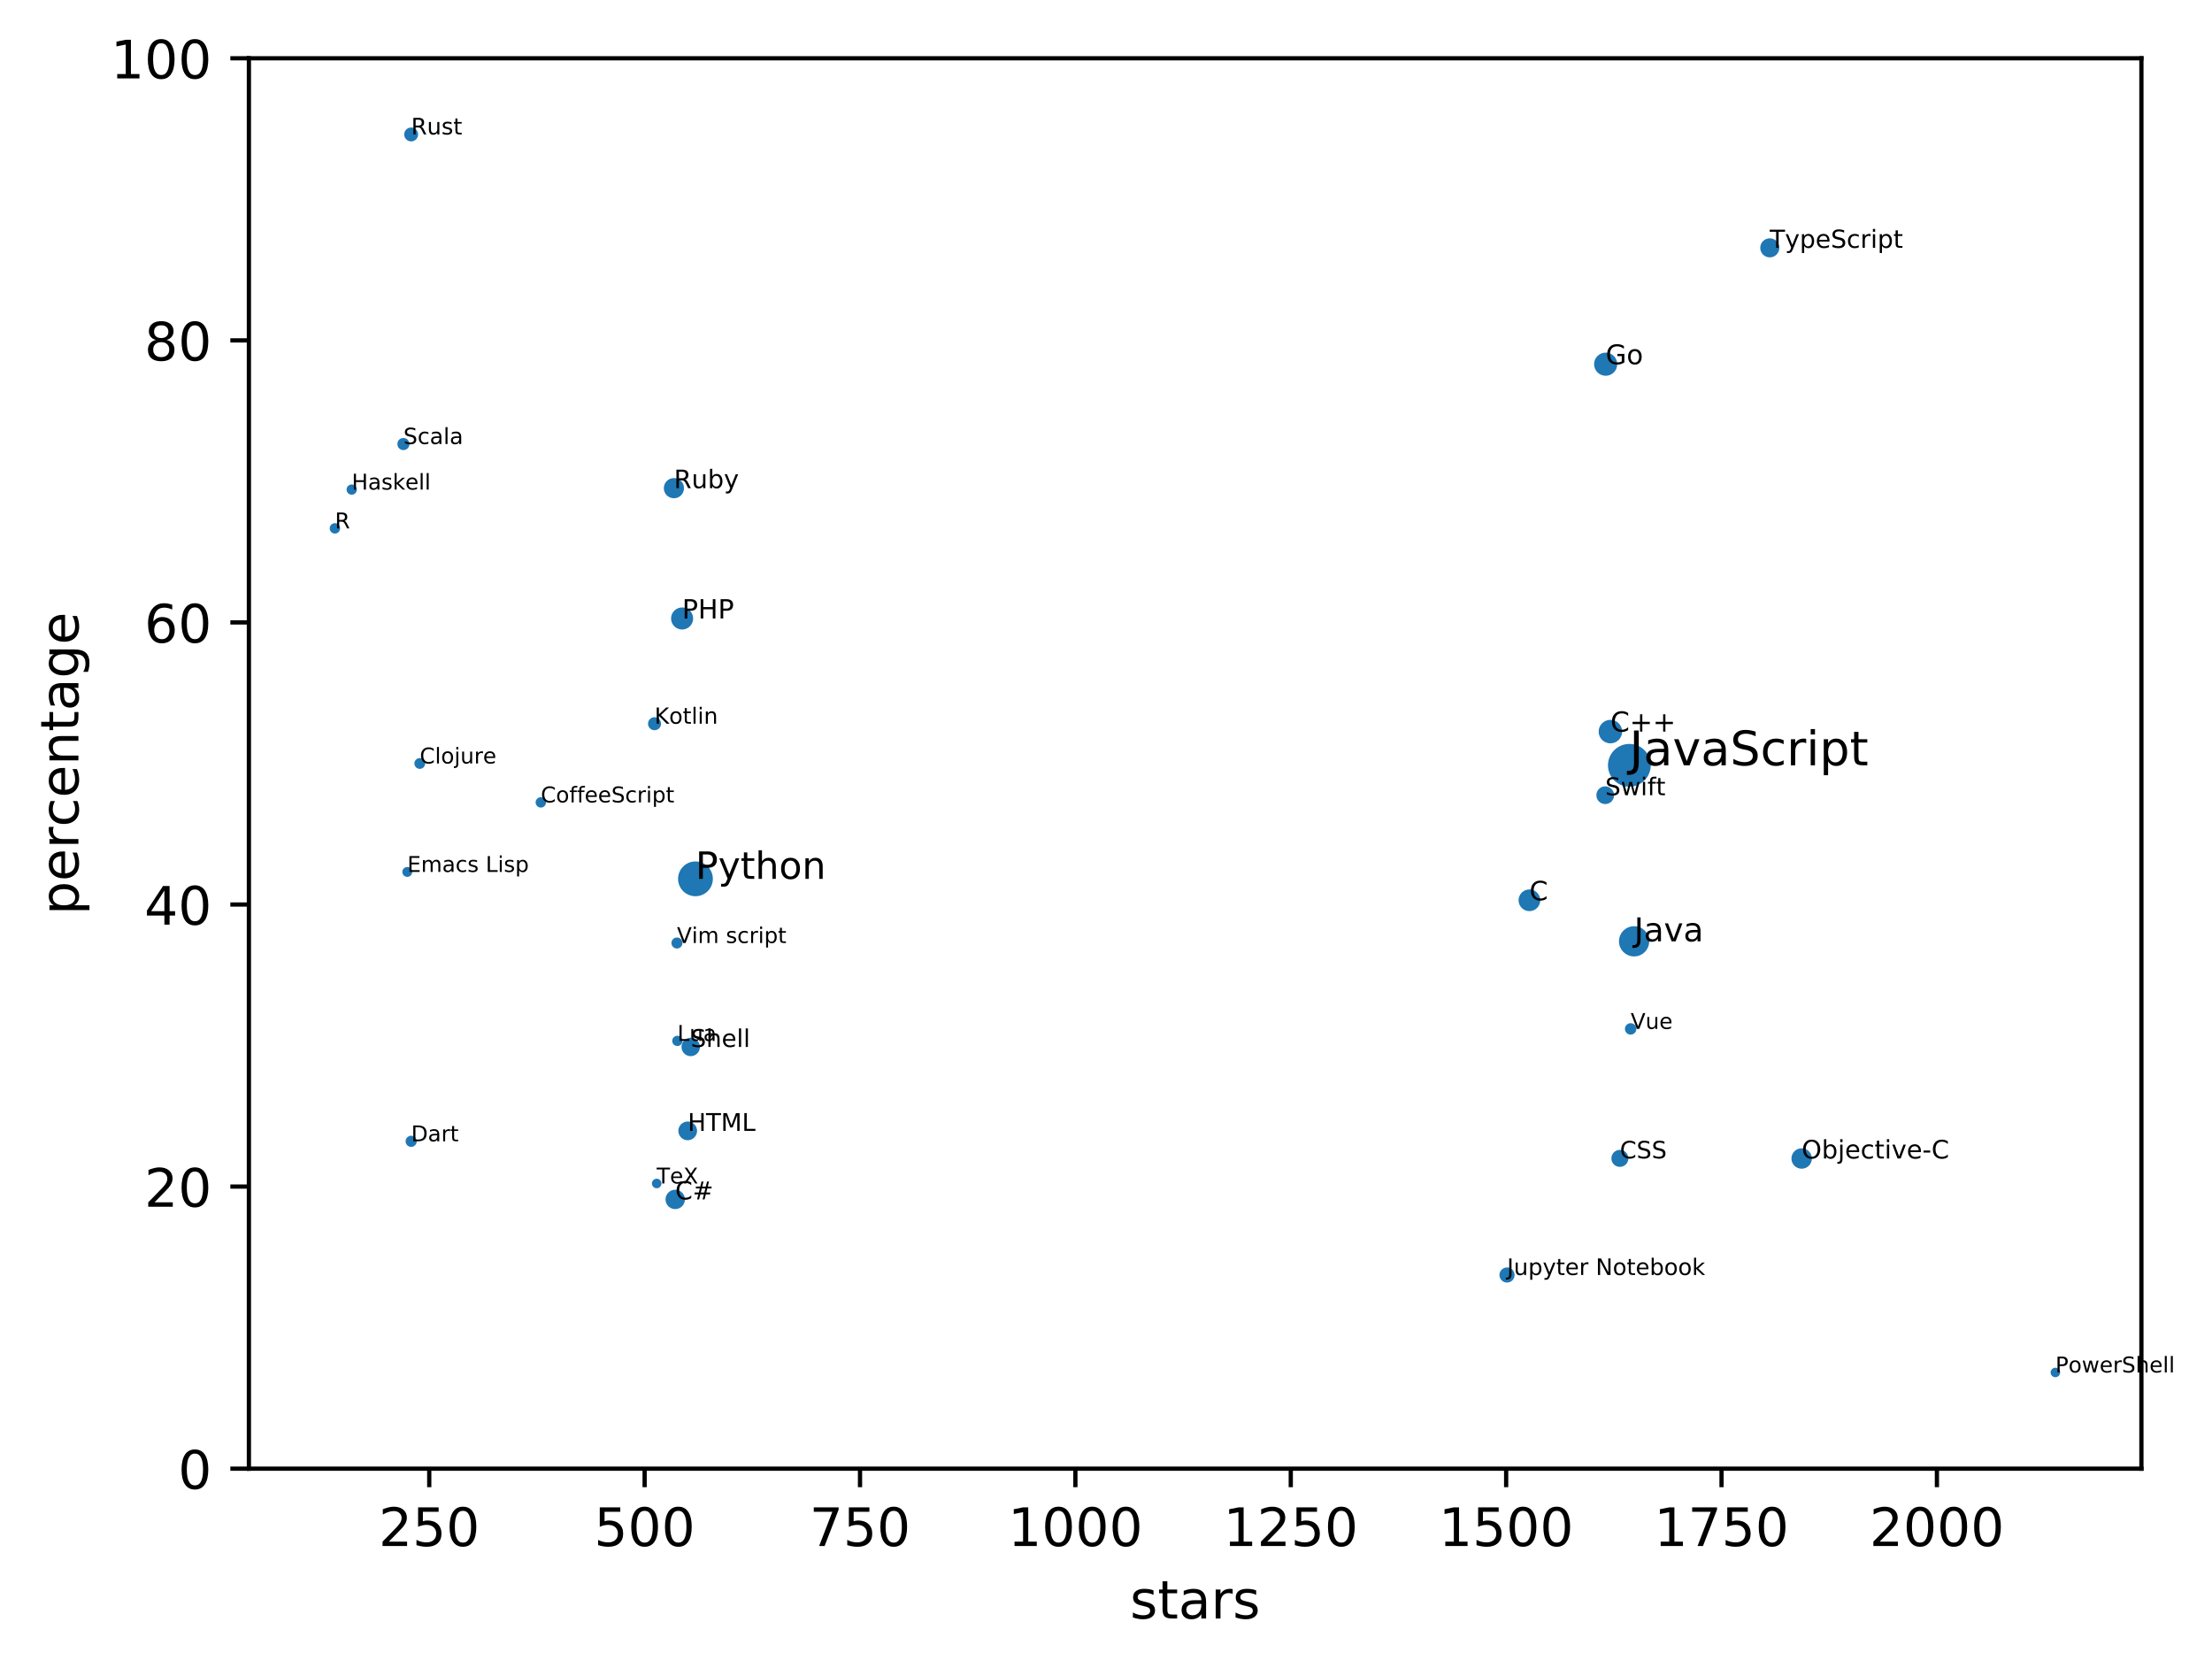 <?xml version="1.0" encoding="utf-8" standalone="no"?>
<!DOCTYPE svg PUBLIC "-//W3C//DTD SVG 1.1//EN"
  "http://www.w3.org/Graphics/SVG/1.1/DTD/svg11.dtd">
<!-- Created with matplotlib (https://matplotlib.org/) -->
<svg height="314.667pt" version="1.1" viewBox="0 0 417.408 314.667" width="417.408pt" xmlns="http://www.w3.org/2000/svg" xmlns:xlink="http://www.w3.org/1999/xlink">
 <defs>
  <style type="text/css">
*{stroke-linecap:butt;stroke-linejoin:round;}
  </style>
 </defs>
 <g id="figure_1">
  <g id="patch_1">
   <path d="M 0 314.667 
L 417.408 314.667 
L 417.408 0 
L 0 0 
z
" style="fill:#ffffff;"/>
  </g>
  <g id="axes_1">
   <g id="patch_2">
    <path d="M 46.966 277.111 
L 404.086 277.111 
L 404.086 10.999 
L 46.966 10.999 
z
" style="fill:#ffffff;"/>
   </g>
   <g id="PathCollection_1">
    <path clip-path="url(#p240e54ba1e)" d="M 307.461 147.937 
C 308.399 147.937 309.298 147.564 309.961 146.901 
C 310.624 146.238 310.997 145.339 310.997 144.401 
C 310.997 143.464 310.624 142.564 309.961 141.901 
C 309.298 141.238 308.399 140.866 307.461 140.866 
C 306.524 140.866 305.624 141.238 304.961 141.901 
C 304.298 142.564 303.926 143.464 303.926 144.401 
C 303.926 145.339 304.298 146.238 304.961 146.901 
C 305.624 147.564 306.524 147.937 307.461 147.937 
z
" style="fill:#1f77b4;stroke:#1f77b4;"/>
    <path clip-path="url(#p240e54ba1e)" d="M 131.234 168.606 
C 131.972 168.606 132.68 168.313 133.202 167.791 
C 133.724 167.269 134.017 166.561 134.017 165.823 
C 134.017 165.085 133.724 164.377 133.202 163.856 
C 132.68 163.334 131.972 163.041 131.234 163.041 
C 130.497 163.041 129.789 163.334 129.267 163.856 
C 128.745 164.377 128.452 165.085 128.452 165.823 
C 128.452 166.561 128.745 167.269 129.267 167.791 
C 129.789 168.313 130.497 168.606 131.234 168.606 
z
" style="fill:#1f77b4;stroke:#1f77b4;"/>
    <path clip-path="url(#p240e54ba1e)" d="M 308.356 179.97 
C 308.981 179.97 309.581 179.721 310.023 179.279 
C 310.465 178.837 310.713 178.237 310.713 177.612 
C 310.713 176.987 310.465 176.387 310.023 175.945 
C 309.581 175.503 308.981 175.254 308.356 175.254 
C 307.73 175.254 307.131 175.503 306.688 175.945 
C 306.246 176.387 305.998 176.987 305.998 177.612 
C 305.998 178.237 306.246 178.837 306.688 179.279 
C 307.131 179.721 307.73 179.97 308.356 179.97 
z
" style="fill:#1f77b4;stroke:#1f77b4;"/>
    <path clip-path="url(#p240e54ba1e)" d="M 303.885 139.758 
C 304.34 139.758 304.777 139.577 305.099 139.255 
C 305.421 138.933 305.602 138.496 305.602 138.041 
C 305.602 137.586 305.421 137.149 305.099 136.827 
C 304.777 136.505 304.34 136.324 303.885 136.324 
C 303.43 136.324 302.993 136.505 302.671 136.827 
C 302.349 137.149 302.168 137.586 302.168 138.041 
C 302.168 138.496 302.349 138.933 302.671 139.255 
C 302.993 139.577 303.43 139.758 303.885 139.758 
z
" style="fill:#1f77b4;stroke:#1f77b4;"/>
    <path clip-path="url(#p240e54ba1e)" d="M 302.991 70.403 
C 303.437 70.403 303.866 70.226 304.182 69.91 
C 304.497 69.594 304.675 69.166 304.675 68.719 
C 304.675 68.272 304.497 67.844 304.182 67.528 
C 303.866 67.212 303.437 67.035 302.991 67.035 
C 302.544 67.035 302.116 67.212 301.8 67.528 
C 301.484 67.844 301.307 68.272 301.307 68.719 
C 301.307 69.166 301.484 69.594 301.8 69.91 
C 302.116 70.226 302.544 70.403 302.991 70.403 
z
" style="fill:#1f77b4;stroke:#1f77b4;"/>
    <path clip-path="url(#p240e54ba1e)" d="M 128.715 118.283 
C 129.135 118.283 129.538 118.116 129.834 117.819 
C 130.131 117.522 130.298 117.119 130.298 116.699 
C 130.298 116.279 130.131 115.876 129.834 115.579 
C 129.538 115.282 129.135 115.115 128.715 115.115 
C 128.295 115.115 127.892 115.282 127.595 115.579 
C 127.298 115.876 127.131 116.279 127.131 116.699 
C 127.131 117.119 127.298 117.522 127.595 117.819 
C 127.892 118.116 128.295 118.283 128.715 118.283 
z
" style="fill:#1f77b4;stroke:#1f77b4;"/>
    <path clip-path="url(#p240e54ba1e)" d="M 288.603 171.416 
C 289.014 171.416 289.408 171.253 289.698 170.963 
C 289.988 170.673 290.152 170.279 290.152 169.868 
C 290.152 169.457 289.988 169.064 289.698 168.773 
C 289.408 168.483 289.014 168.32 288.603 168.32 
C 288.193 168.32 287.799 168.483 287.508 168.773 
C 287.218 169.064 287.055 169.457 287.055 169.868 
C 287.055 170.279 287.218 170.673 287.508 170.963 
C 287.799 171.253 288.193 171.416 288.603 171.416 
z
" style="fill:#1f77b4;stroke:#1f77b4;"/>
    <path clip-path="url(#p240e54ba1e)" d="M 339.976 220.021 
C 340.354 220.021 340.718 219.871 340.985 219.603 
C 341.253 219.335 341.404 218.972 341.404 218.593 
C 341.404 218.214 341.253 217.851 340.985 217.583 
C 340.718 217.316 340.354 217.165 339.976 217.165 
C 339.597 217.165 339.234 217.316 338.966 217.583 
C 338.698 217.851 338.548 218.214 338.548 218.593 
C 338.548 218.972 338.698 219.335 338.966 219.603 
C 339.234 219.871 339.597 220.021 339.976 220.021 
z
" style="fill:#1f77b4;stroke:#1f77b4;"/>
    <path clip-path="url(#p240e54ba1e)" d="M 127.17 93.516 
C 127.543 93.516 127.9 93.368 128.164 93.104 
C 128.428 92.84 128.576 92.483 128.576 92.11 
C 128.576 91.737 128.428 91.38 128.164 91.116 
C 127.9 90.853 127.543 90.705 127.17 90.705 
C 126.797 90.705 126.44 90.853 126.176 91.116 
C 125.913 91.38 125.765 91.737 125.765 92.11 
C 125.765 92.483 125.913 92.84 126.176 93.104 
C 126.44 93.368 126.797 93.516 127.17 93.516 
z
" style="fill:#1f77b4;stroke:#1f77b4;"/>
    <path clip-path="url(#p240e54ba1e)" d="M 127.414 227.641 
C 127.767 227.641 128.105 227.5 128.355 227.251 
C 128.604 227.002 128.744 226.663 128.744 226.31 
C 128.744 225.958 128.604 225.619 128.355 225.37 
C 128.105 225.121 127.767 224.98 127.414 224.98 
C 127.061 224.98 126.723 225.121 126.474 225.37 
C 126.224 225.619 126.084 225.958 126.084 226.31 
C 126.084 226.663 126.224 227.002 126.474 227.251 
C 126.723 227.5 127.061 227.641 127.414 227.641 
z
" style="fill:#1f77b4;stroke:#1f77b4;"/>
    <path clip-path="url(#p240e54ba1e)" d="M 333.96 48.064 
C 334.305 48.064 334.636 47.927 334.879 47.683 
C 335.123 47.44 335.26 47.109 335.26 46.765 
C 335.26 46.42 335.123 46.09 334.879 45.846 
C 334.636 45.602 334.305 45.465 333.96 45.465 
C 333.616 45.465 333.285 45.602 333.042 45.846 
C 332.798 46.09 332.661 46.42 332.661 46.765 
C 332.661 47.109 332.798 47.44 333.042 47.683 
C 333.285 47.927 333.616 48.064 333.96 48.064 
z
" style="fill:#1f77b4;stroke:#1f77b4;"/>
    <path clip-path="url(#p240e54ba1e)" d="M 129.771 214.645 
C 130.107 214.645 130.43 214.511 130.667 214.273 
C 130.905 214.036 131.039 213.713 131.039 213.377 
C 131.039 213.041 130.905 212.719 130.667 212.481 
C 130.43 212.244 130.107 212.11 129.771 212.11 
C 129.435 212.11 129.113 212.244 128.875 212.481 
C 128.638 212.719 128.504 213.041 128.504 213.377 
C 128.504 213.713 128.638 214.036 128.875 214.273 
C 129.113 214.511 129.435 214.645 129.771 214.645 
z
" style="fill:#1f77b4;stroke:#1f77b4;"/>
    <path clip-path="url(#p240e54ba1e)" d="M 130.34 198.781 
C 130.668 198.781 130.983 198.651 131.215 198.419 
C 131.447 198.187 131.578 197.872 131.578 197.544 
C 131.578 197.216 131.447 196.901 131.215 196.669 
C 130.983 196.437 130.668 196.306 130.34 196.306 
C 130.012 196.306 129.697 196.437 129.465 196.669 
C 129.233 196.901 129.103 197.216 129.103 197.544 
C 129.103 197.872 129.233 198.187 129.465 198.419 
C 129.697 198.651 130.012 198.781 130.34 198.781 
z
" style="fill:#1f77b4;stroke:#1f77b4;"/>
    <path clip-path="url(#p240e54ba1e)" d="M 302.909 151.215 
C 303.22 151.215 303.519 151.092 303.739 150.872 
C 303.959 150.652 304.082 150.354 304.082 150.043 
C 304.082 149.732 303.959 149.433 303.739 149.214 
C 303.519 148.994 303.22 148.87 302.909 148.87 
C 302.598 148.87 302.3 148.994 302.08 149.214 
C 301.86 149.433 301.737 149.732 301.737 150.043 
C 301.737 150.354 301.86 150.652 302.08 150.872 
C 302.3 151.092 302.598 151.215 302.909 151.215 
z
" style="fill:#1f77b4;stroke:#1f77b4;"/>
    <path clip-path="url(#p240e54ba1e)" d="M 305.673 219.671 
C 305.966 219.671 306.247 219.554 306.454 219.347 
C 306.661 219.14 306.777 218.859 306.777 218.567 
C 306.777 218.274 306.661 217.993 306.454 217.786 
C 306.247 217.579 305.966 217.462 305.673 217.462 
C 305.38 217.462 305.099 217.579 304.892 217.786 
C 304.685 217.993 304.569 218.274 304.569 218.567 
C 304.569 218.859 304.685 219.14 304.892 219.347 
C 305.099 219.554 305.38 219.671 305.673 219.671 
z
" style="fill:#1f77b4;stroke:#1f77b4;"/>
    <path clip-path="url(#p240e54ba1e)" d="M 284.376 241.502 
C 284.622 241.502 284.858 241.404 285.032 241.23 
C 285.207 241.056 285.304 240.82 285.304 240.574 
C 285.304 240.328 285.207 240.092 285.032 239.918 
C 284.858 239.744 284.622 239.646 284.376 239.646 
C 284.13 239.646 283.894 239.744 283.72 239.918 
C 283.546 240.092 283.448 240.328 283.448 240.574 
C 283.448 240.82 283.546 241.056 283.72 241.23 
C 283.894 241.404 284.13 241.502 284.376 241.502 
z
" style="fill:#1f77b4;stroke:#1f77b4;"/>
    <path clip-path="url(#p240e54ba1e)" d="M 77.586 26.182 
C 77.802 26.182 78.008 26.096 78.161 25.944 
C 78.313 25.791 78.399 25.585 78.399 25.369 
C 78.399 25.154 78.313 24.947 78.161 24.795 
C 78.008 24.642 77.802 24.557 77.586 24.557 
C 77.371 24.557 77.164 24.642 77.011 24.795 
C 76.859 24.947 76.773 25.154 76.773 25.369 
C 76.773 25.585 76.859 25.791 77.011 25.944 
C 77.164 26.096 77.371 26.182 77.586 26.182 
z
" style="fill:#1f77b4;stroke:#1f77b4;"/>
    <path clip-path="url(#p240e54ba1e)" d="M 123.512 137.281 
C 123.706 137.281 123.892 137.204 124.028 137.067 
C 124.165 136.93 124.242 136.744 124.242 136.551 
C 124.242 136.357 124.165 136.172 124.028 136.035 
C 123.892 135.898 123.706 135.821 123.512 135.821 
C 123.319 135.821 123.133 135.898 122.996 136.035 
C 122.859 136.172 122.782 136.357 122.782 136.551 
C 122.782 136.744 122.859 136.93 122.996 137.067 
C 123.133 137.204 123.319 137.281 123.512 137.281 
z
" style="fill:#1f77b4;stroke:#1f77b4;"/>
    <path clip-path="url(#p240e54ba1e)" d="M 76.123 84.428 
C 76.294 84.428 76.459 84.36 76.58 84.238 
C 76.702 84.117 76.77 83.952 76.77 83.781 
C 76.77 83.609 76.702 83.445 76.58 83.323 
C 76.459 83.202 76.294 83.134 76.123 83.134 
C 75.951 83.134 75.787 83.202 75.666 83.323 
C 75.544 83.445 75.476 83.609 75.476 83.781 
C 75.476 83.952 75.544 84.117 75.666 84.238 
C 75.787 84.36 75.951 84.428 76.123 84.428 
z
" style="fill:#1f77b4;stroke:#1f77b4;"/>
    <path clip-path="url(#p240e54ba1e)" d="M 307.705 194.728 
C 307.862 194.728 308.012 194.666 308.123 194.555 
C 308.234 194.444 308.296 194.294 308.296 194.137 
C 308.296 193.981 308.234 193.831 308.123 193.72 
C 308.012 193.609 307.862 193.547 307.705 193.547 
C 307.549 193.547 307.398 193.609 307.288 193.72 
C 307.177 193.831 307.115 193.981 307.115 194.137 
C 307.115 194.294 307.177 194.444 307.288 194.555 
C 307.398 194.666 307.549 194.728 307.705 194.728 
z
" style="fill:#1f77b4;stroke:#1f77b4;"/>
    <path clip-path="url(#p240e54ba1e)" d="M 77.586 215.908 
C 77.735 215.908 77.878 215.849 77.983 215.744 
C 78.088 215.638 78.147 215.496 78.147 215.347 
C 78.147 215.198 78.088 215.055 77.983 214.95 
C 77.878 214.844 77.735 214.785 77.586 214.785 
C 77.437 214.785 77.294 214.844 77.189 214.95 
C 77.084 215.055 77.025 215.198 77.025 215.347 
C 77.025 215.496 77.084 215.638 77.189 215.744 
C 77.294 215.849 77.437 215.908 77.586 215.908 
z
" style="fill:#1f77b4;stroke:#1f77b4;"/>
    <path clip-path="url(#p240e54ba1e)" d="M 127.739 178.481 
C 127.885 178.481 128.025 178.423 128.128 178.32 
C 128.231 178.217 128.289 178.077 128.289 177.931 
C 128.289 177.786 128.231 177.646 128.128 177.543 
C 128.025 177.44 127.885 177.382 127.739 177.382 
C 127.593 177.382 127.454 177.44 127.351 177.543 
C 127.248 177.646 127.19 177.786 127.19 177.931 
C 127.19 178.077 127.248 178.217 127.351 178.32 
C 127.454 178.423 127.593 178.481 127.739 178.481 
z
" style="fill:#1f77b4;stroke:#1f77b4;"/>
    <path clip-path="url(#p240e54ba1e)" d="M 79.212 144.582 
C 79.351 144.582 79.486 144.527 79.584 144.428 
C 79.683 144.329 79.739 144.195 79.739 144.055 
C 79.739 143.915 79.683 143.781 79.584 143.683 
C 79.486 143.584 79.351 143.528 79.212 143.528 
C 79.072 143.528 78.938 143.584 78.839 143.683 
C 78.74 143.781 78.685 143.915 78.685 144.055 
C 78.685 144.195 78.74 144.329 78.839 144.428 
C 78.938 144.527 79.072 144.582 79.212 144.582 
z
" style="fill:#1f77b4;stroke:#1f77b4;"/>
    <path clip-path="url(#p240e54ba1e)" d="M 63.199 100.186 
C 63.329 100.186 63.454 100.134 63.546 100.042 
C 63.639 99.95 63.69 99.825 63.69 99.694 
C 63.69 99.564 63.639 99.439 63.546 99.346 
C 63.454 99.254 63.329 99.202 63.199 99.202 
C 63.068 99.202 62.943 99.254 62.851 99.346 
C 62.758 99.439 62.707 99.564 62.707 99.694 
C 62.707 99.825 62.758 99.95 62.851 100.042 
C 62.943 100.134 63.068 100.186 63.199 100.186 
z
" style="fill:#1f77b4;stroke:#1f77b4;"/>
    <path clip-path="url(#p240e54ba1e)" d="M 102.053 151.888 
C 102.182 151.888 102.307 151.837 102.398 151.745 
C 102.49 151.654 102.541 151.529 102.541 151.4 
C 102.541 151.27 102.49 151.146 102.398 151.055 
C 102.307 150.963 102.182 150.912 102.053 150.912 
C 101.924 150.912 101.799 150.963 101.708 151.055 
C 101.616 151.146 101.565 151.27 101.565 151.4 
C 101.565 151.529 101.616 151.654 101.708 151.745 
C 101.799 151.837 101.924 151.888 102.053 151.888 
z
" style="fill:#1f77b4;stroke:#1f77b4;"/>
    <path clip-path="url(#p240e54ba1e)" d="M 127.82 196.878 
C 127.947 196.878 128.069 196.827 128.159 196.738 
C 128.248 196.648 128.299 196.526 128.299 196.399 
C 128.299 196.273 128.248 196.151 128.159 196.061 
C 128.069 195.971 127.947 195.921 127.82 195.921 
C 127.694 195.921 127.572 195.971 127.482 196.061 
C 127.392 196.151 127.342 196.273 127.342 196.399 
C 127.342 196.526 127.392 196.648 127.482 196.738 
C 127.572 196.827 127.694 196.878 127.82 196.878 
z
" style="fill:#1f77b4;stroke:#1f77b4;"/>
    <path clip-path="url(#p240e54ba1e)" d="M 66.369 92.853 
C 66.495 92.853 66.616 92.803 66.706 92.713 
C 66.795 92.624 66.845 92.503 66.845 92.376 
C 66.845 92.25 66.795 92.129 66.706 92.039 
C 66.616 91.95 66.495 91.9 66.369 91.9 
C 66.242 91.9 66.121 91.95 66.032 92.039 
C 65.942 92.129 65.892 92.25 65.892 92.376 
C 65.892 92.503 65.942 92.624 66.032 92.713 
C 66.121 92.803 66.242 92.853 66.369 92.853 
z
" style="fill:#1f77b4;stroke:#1f77b4;"/>
    <path clip-path="url(#p240e54ba1e)" d="M 76.854 164.961 
C 76.972 164.961 77.084 164.914 77.167 164.832 
C 77.25 164.749 77.296 164.636 77.296 164.519 
C 77.296 164.402 77.25 164.29 77.167 164.207 
C 77.084 164.124 76.972 164.078 76.854 164.078 
C 76.737 164.078 76.625 164.124 76.542 164.207 
C 76.459 164.29 76.413 164.402 76.413 164.519 
C 76.413 164.636 76.459 164.749 76.542 164.832 
C 76.625 164.914 76.737 164.961 76.854 164.961 
z
" style="fill:#1f77b4;stroke:#1f77b4;"/>
    <path clip-path="url(#p240e54ba1e)" d="M 123.919 223.712 
C 124.027 223.712 124.131 223.669 124.208 223.592 
C 124.284 223.516 124.327 223.412 124.327 223.303 
C 124.327 223.195 124.284 223.091 124.208 223.014 
C 124.131 222.938 124.027 222.895 123.919 222.895 
C 123.81 222.895 123.706 222.938 123.63 223.014 
C 123.553 223.091 123.51 223.195 123.51 223.303 
C 123.51 223.412 123.553 223.516 123.63 223.592 
C 123.706 223.669 123.81 223.712 123.919 223.712 
z
" style="fill:#1f77b4;stroke:#1f77b4;"/>
    <path clip-path="url(#p240e54ba1e)" d="M 387.853 259.369 
C 387.961 259.369 388.064 259.326 388.14 259.25 
C 388.216 259.173 388.259 259.07 388.259 258.962 
C 388.259 258.855 388.216 258.751 388.14 258.675 
C 388.064 258.599 387.961 258.556 387.853 258.556 
C 387.745 258.556 387.642 258.599 387.565 258.675 
C 387.489 258.751 387.446 258.855 387.446 258.962 
C 387.446 259.07 387.489 259.173 387.565 259.25 
C 387.642 259.326 387.745 259.369 387.853 259.369 
z
" style="fill:#1f77b4;stroke:#1f77b4;"/>
   </g>
   <g id="matplotlib.axis_1">
    <g id="xtick_1">
     <g id="line2d_1">
      <defs>
       <path d="M 0 0 
L 0 3.5 
" id="mae9a03a7a3" style="stroke:#000000;stroke-width:0.8;"/>
      </defs>
      <g>
       <use style="stroke:#000000;stroke-width:0.8;" x="81" xlink:href="#mae9a03a7a3" y="277.111"/>
      </g>
     </g>
     <g id="text_1">
      <!-- 250 -->
      <defs>
       <path d="M 19.188 8.297 
L 53.609 8.297 
L 53.609 0 
L 7.328 0 
L 7.328 8.297 
Q 12.938 14.109 22.625 23.891 
Q 32.328 33.688 34.812 36.531 
Q 39.547 41.844 41.422 45.531 
Q 43.312 49.219 43.312 52.781 
Q 43.312 58.594 39.234 62.25 
Q 35.156 65.922 28.609 65.922 
Q 23.969 65.922 18.812 64.312 
Q 13.672 62.703 7.812 59.422 
L 7.812 69.391 
Q 13.766 71.781 18.938 73 
Q 24.125 74.219 28.422 74.219 
Q 39.75 74.219 46.484 68.547 
Q 53.219 62.891 53.219 53.422 
Q 53.219 48.922 51.531 44.891 
Q 49.859 40.875 45.406 35.406 
Q 44.188 33.984 37.641 27.219 
Q 31.109 20.453 19.188 8.297 
z
" id="DejaVuSans-50"/>
       <path d="M 10.797 72.906 
L 49.516 72.906 
L 49.516 64.594 
L 19.828 64.594 
L 19.828 46.734 
Q 21.969 47.469 24.109 47.828 
Q 26.266 48.188 28.422 48.188 
Q 40.625 48.188 47.75 41.5 
Q 54.891 34.812 54.891 23.391 
Q 54.891 11.625 47.562 5.094 
Q 40.234 -1.422 26.906 -1.422 
Q 22.312 -1.422 17.547 -0.641 
Q 12.797 0.141 7.719 1.703 
L 7.719 11.625 
Q 12.109 9.234 16.797 8.062 
Q 21.484 6.891 26.703 6.891 
Q 35.156 6.891 40.078 11.328 
Q 45.016 15.766 45.016 23.391 
Q 45.016 31 40.078 35.438 
Q 35.156 39.891 26.703 39.891 
Q 22.75 39.891 18.812 39.016 
Q 14.891 38.141 10.797 36.281 
z
" id="DejaVuSans-53"/>
       <path d="M 31.781 66.406 
Q 24.172 66.406 20.328 58.906 
Q 16.5 51.422 16.5 36.375 
Q 16.5 21.391 20.328 13.891 
Q 24.172 6.391 31.781 6.391 
Q 39.453 6.391 43.281 13.891 
Q 47.125 21.391 47.125 36.375 
Q 47.125 51.422 43.281 58.906 
Q 39.453 66.406 31.781 66.406 
z
M 31.781 74.219 
Q 44.047 74.219 50.516 64.516 
Q 56.984 54.828 56.984 36.375 
Q 56.984 17.969 50.516 8.266 
Q 44.047 -1.422 31.781 -1.422 
Q 19.531 -1.422 13.062 8.266 
Q 6.594 17.969 6.594 36.375 
Q 6.594 54.828 13.062 64.516 
Q 19.531 74.219 31.781 74.219 
z
" id="DejaVuSans-48"/>
      </defs>
      <g transform="translate(71.456 291.71)scale(0.1 -0.1)">
       <use xlink:href="#DejaVuSans-50"/>
       <use x="63.623" xlink:href="#DejaVuSans-53"/>
       <use x="127.246" xlink:href="#DejaVuSans-48"/>
      </g>
     </g>
    </g>
    <g id="xtick_2">
     <g id="line2d_2">
      <g>
       <use style="stroke:#000000;stroke-width:0.8;" x="121.643" xlink:href="#mae9a03a7a3" y="277.111"/>
      </g>
     </g>
     <g id="text_2">
      <!-- 500 -->
      <g transform="translate(112.099 291.71)scale(0.1 -0.1)">
       <use xlink:href="#DejaVuSans-53"/>
       <use x="63.623" xlink:href="#DejaVuSans-48"/>
       <use x="127.246" xlink:href="#DejaVuSans-48"/>
      </g>
     </g>
    </g>
    <g id="xtick_3">
     <g id="line2d_3">
      <g>
       <use style="stroke:#000000;stroke-width:0.8;" x="162.286" xlink:href="#mae9a03a7a3" y="277.111"/>
      </g>
     </g>
     <g id="text_3">
      <!-- 750 -->
      <defs>
       <path d="M 8.203 72.906 
L 55.078 72.906 
L 55.078 68.703 
L 28.609 0 
L 18.312 0 
L 43.219 64.594 
L 8.203 64.594 
z
" id="DejaVuSans-55"/>
      </defs>
      <g transform="translate(152.742 291.71)scale(0.1 -0.1)">
       <use xlink:href="#DejaVuSans-55"/>
       <use x="63.623" xlink:href="#DejaVuSans-53"/>
       <use x="127.246" xlink:href="#DejaVuSans-48"/>
      </g>
     </g>
    </g>
    <g id="xtick_4">
     <g id="line2d_4">
      <g>
       <use style="stroke:#000000;stroke-width:0.8;" x="202.928" xlink:href="#mae9a03a7a3" y="277.111"/>
      </g>
     </g>
     <g id="text_4">
      <!-- 1000 -->
      <defs>
       <path d="M 12.406 8.297 
L 28.516 8.297 
L 28.516 63.922 
L 10.984 60.406 
L 10.984 69.391 
L 28.422 72.906 
L 38.281 72.906 
L 38.281 8.297 
L 54.391 8.297 
L 54.391 0 
L 12.406 0 
z
" id="DejaVuSans-49"/>
      </defs>
      <g transform="translate(190.203 291.71)scale(0.1 -0.1)">
       <use xlink:href="#DejaVuSans-49"/>
       <use x="63.623" xlink:href="#DejaVuSans-48"/>
       <use x="127.246" xlink:href="#DejaVuSans-48"/>
       <use x="190.869" xlink:href="#DejaVuSans-48"/>
      </g>
     </g>
    </g>
    <g id="xtick_5">
     <g id="line2d_5">
      <g>
       <use style="stroke:#000000;stroke-width:0.8;" x="243.571" xlink:href="#mae9a03a7a3" y="277.111"/>
      </g>
     </g>
     <g id="text_5">
      <!-- 1250 -->
      <g transform="translate(230.846 291.71)scale(0.1 -0.1)">
       <use xlink:href="#DejaVuSans-49"/>
       <use x="63.623" xlink:href="#DejaVuSans-50"/>
       <use x="127.246" xlink:href="#DejaVuSans-53"/>
       <use x="190.869" xlink:href="#DejaVuSans-48"/>
      </g>
     </g>
    </g>
    <g id="xtick_6">
     <g id="line2d_6">
      <g>
       <use style="stroke:#000000;stroke-width:0.8;" x="284.214" xlink:href="#mae9a03a7a3" y="277.111"/>
      </g>
     </g>
     <g id="text_6">
      <!-- 1500 -->
      <g transform="translate(271.489 291.71)scale(0.1 -0.1)">
       <use xlink:href="#DejaVuSans-49"/>
       <use x="63.623" xlink:href="#DejaVuSans-53"/>
       <use x="127.246" xlink:href="#DejaVuSans-48"/>
       <use x="190.869" xlink:href="#DejaVuSans-48"/>
      </g>
     </g>
    </g>
    <g id="xtick_7">
     <g id="line2d_7">
      <g>
       <use style="stroke:#000000;stroke-width:0.8;" x="324.857" xlink:href="#mae9a03a7a3" y="277.111"/>
      </g>
     </g>
     <g id="text_7">
      <!-- 1750 -->
      <g transform="translate(312.132 291.71)scale(0.1 -0.1)">
       <use xlink:href="#DejaVuSans-49"/>
       <use x="63.623" xlink:href="#DejaVuSans-55"/>
       <use x="127.246" xlink:href="#DejaVuSans-53"/>
       <use x="190.869" xlink:href="#DejaVuSans-48"/>
      </g>
     </g>
    </g>
    <g id="xtick_8">
     <g id="line2d_8">
      <g>
       <use style="stroke:#000000;stroke-width:0.8;" x="365.499" xlink:href="#mae9a03a7a3" y="277.111"/>
      </g>
     </g>
     <g id="text_8">
      <!-- 2000 -->
      <g transform="translate(352.774 291.71)scale(0.1 -0.1)">
       <use xlink:href="#DejaVuSans-50"/>
       <use x="63.623" xlink:href="#DejaVuSans-48"/>
       <use x="127.246" xlink:href="#DejaVuSans-48"/>
       <use x="190.869" xlink:href="#DejaVuSans-48"/>
      </g>
     </g>
    </g>
    <g id="text_9">
     <!-- stars -->
     <defs>
      <path d="M 44.281 53.078 
L 44.281 44.578 
Q 40.484 46.531 36.375 47.5 
Q 32.281 48.484 27.875 48.484 
Q 21.188 48.484 17.844 46.438 
Q 14.5 44.391 14.5 40.281 
Q 14.5 37.156 16.891 35.375 
Q 19.281 33.594 26.516 31.984 
L 29.594 31.297 
Q 39.156 29.25 43.188 25.516 
Q 47.219 21.781 47.219 15.094 
Q 47.219 7.469 41.188 3.016 
Q 35.156 -1.422 24.609 -1.422 
Q 20.219 -1.422 15.453 -0.562 
Q 10.688 0.297 5.422 2 
L 5.422 11.281 
Q 10.406 8.688 15.234 7.391 
Q 20.062 6.109 24.812 6.109 
Q 31.156 6.109 34.562 8.281 
Q 37.984 10.453 37.984 14.406 
Q 37.984 18.062 35.516 20.016 
Q 33.062 21.969 24.703 23.781 
L 21.578 24.516 
Q 13.234 26.266 9.516 29.906 
Q 5.812 33.547 5.812 39.891 
Q 5.812 47.609 11.281 51.797 
Q 16.75 56 26.812 56 
Q 31.781 56 36.172 55.266 
Q 40.578 54.547 44.281 53.078 
z
" id="DejaVuSans-115"/>
      <path d="M 18.312 70.219 
L 18.312 54.688 
L 36.812 54.688 
L 36.812 47.703 
L 18.312 47.703 
L 18.312 18.016 
Q 18.312 11.328 20.141 9.422 
Q 21.969 7.516 27.594 7.516 
L 36.812 7.516 
L 36.812 0 
L 27.594 0 
Q 17.188 0 13.234 3.875 
Q 9.281 7.766 9.281 18.016 
L 9.281 47.703 
L 2.688 47.703 
L 2.688 54.688 
L 9.281 54.688 
L 9.281 70.219 
z
" id="DejaVuSans-116"/>
      <path d="M 34.281 27.484 
Q 23.391 27.484 19.188 25 
Q 14.984 22.516 14.984 16.5 
Q 14.984 11.719 18.141 8.906 
Q 21.297 6.109 26.703 6.109 
Q 34.188 6.109 38.703 11.406 
Q 43.219 16.703 43.219 25.484 
L 43.219 27.484 
z
M 52.203 31.203 
L 52.203 0 
L 43.219 0 
L 43.219 8.297 
Q 40.141 3.328 35.547 0.953 
Q 30.953 -1.422 24.312 -1.422 
Q 15.922 -1.422 10.953 3.297 
Q 6 8.016 6 15.922 
Q 6 25.141 12.172 29.828 
Q 18.359 34.516 30.609 34.516 
L 43.219 34.516 
L 43.219 35.406 
Q 43.219 41.609 39.141 45 
Q 35.062 48.391 27.688 48.391 
Q 23 48.391 18.547 47.266 
Q 14.109 46.141 10.016 43.891 
L 10.016 52.203 
Q 14.938 54.109 19.578 55.047 
Q 24.219 56 28.609 56 
Q 40.484 56 46.344 49.844 
Q 52.203 43.703 52.203 31.203 
z
" id="DejaVuSans-97"/>
      <path d="M 41.109 46.297 
Q 39.594 47.172 37.812 47.578 
Q 36.031 48 33.891 48 
Q 26.266 48 22.188 43.047 
Q 18.109 38.094 18.109 28.812 
L 18.109 0 
L 9.078 0 
L 9.078 54.688 
L 18.109 54.688 
L 18.109 46.188 
Q 20.953 51.172 25.484 53.578 
Q 30.031 56 36.531 56 
Q 37.453 56 38.578 55.875 
Q 39.703 55.766 41.062 55.516 
z
" id="DejaVuSans-114"/>
     </defs>
     <g transform="translate(213.237 305.388)scale(0.1 -0.1)">
      <use xlink:href="#DejaVuSans-115"/>
      <use x="52.1" xlink:href="#DejaVuSans-116"/>
      <use x="91.309" xlink:href="#DejaVuSans-97"/>
      <use x="152.588" xlink:href="#DejaVuSans-114"/>
      <use x="193.701" xlink:href="#DejaVuSans-115"/>
     </g>
    </g>
   </g>
   <g id="matplotlib.axis_2">
    <g id="ytick_1">
     <g id="line2d_9">
      <defs>
       <path d="M 0 0 
L -3.5 0 
" id="m8ccba4bbf1" style="stroke:#000000;stroke-width:0.8;"/>
      </defs>
      <g>
       <use style="stroke:#000000;stroke-width:0.8;" x="46.966" xlink:href="#m8ccba4bbf1" y="277.111"/>
      </g>
     </g>
     <g id="text_10">
      <!-- 0 -->
      <g transform="translate(33.603 280.91)scale(0.1 -0.1)">
       <use xlink:href="#DejaVuSans-48"/>
      </g>
     </g>
    </g>
    <g id="ytick_2">
     <g id="line2d_10">
      <g>
       <use style="stroke:#000000;stroke-width:0.8;" x="46.966" xlink:href="#m8ccba4bbf1" y="223.889"/>
      </g>
     </g>
     <g id="text_11">
      <!-- 20 -->
      <g transform="translate(27.241 227.688)scale(0.1 -0.1)">
       <use xlink:href="#DejaVuSans-50"/>
       <use x="63.623" xlink:href="#DejaVuSans-48"/>
      </g>
     </g>
    </g>
    <g id="ytick_3">
     <g id="line2d_11">
      <g>
       <use style="stroke:#000000;stroke-width:0.8;" x="46.966" xlink:href="#m8ccba4bbf1" y="170.666"/>
      </g>
     </g>
     <g id="text_12">
      <!-- 40 -->
      <defs>
       <path d="M 37.797 64.312 
L 12.891 25.391 
L 37.797 25.391 
z
M 35.203 72.906 
L 47.609 72.906 
L 47.609 25.391 
L 58.016 25.391 
L 58.016 17.188 
L 47.609 17.188 
L 47.609 0 
L 37.797 0 
L 37.797 17.188 
L 4.891 17.188 
L 4.891 26.703 
z
" id="DejaVuSans-52"/>
      </defs>
      <g transform="translate(27.241 174.466)scale(0.1 -0.1)">
       <use xlink:href="#DejaVuSans-52"/>
       <use x="63.623" xlink:href="#DejaVuSans-48"/>
      </g>
     </g>
    </g>
    <g id="ytick_4">
     <g id="line2d_12">
      <g>
       <use style="stroke:#000000;stroke-width:0.8;" x="46.966" xlink:href="#m8ccba4bbf1" y="117.444"/>
      </g>
     </g>
     <g id="text_13">
      <!-- 60 -->
      <defs>
       <path d="M 33.016 40.375 
Q 26.375 40.375 22.484 35.828 
Q 18.609 31.297 18.609 23.391 
Q 18.609 15.531 22.484 10.953 
Q 26.375 6.391 33.016 6.391 
Q 39.656 6.391 43.531 10.953 
Q 47.406 15.531 47.406 23.391 
Q 47.406 31.297 43.531 35.828 
Q 39.656 40.375 33.016 40.375 
z
M 52.594 71.297 
L 52.594 62.312 
Q 48.875 64.062 45.094 64.984 
Q 41.312 65.922 37.594 65.922 
Q 27.828 65.922 22.672 59.328 
Q 17.531 52.734 16.797 39.406 
Q 19.672 43.656 24.016 45.922 
Q 28.375 48.188 33.594 48.188 
Q 44.578 48.188 50.953 41.516 
Q 57.328 34.859 57.328 23.391 
Q 57.328 12.156 50.688 5.359 
Q 44.047 -1.422 33.016 -1.422 
Q 20.359 -1.422 13.672 8.266 
Q 6.984 17.969 6.984 36.375 
Q 6.984 53.656 15.188 63.938 
Q 23.391 74.219 37.203 74.219 
Q 40.922 74.219 44.703 73.484 
Q 48.484 72.75 52.594 71.297 
z
" id="DejaVuSans-54"/>
      </defs>
      <g transform="translate(27.241 121.243)scale(0.1 -0.1)">
       <use xlink:href="#DejaVuSans-54"/>
       <use x="63.623" xlink:href="#DejaVuSans-48"/>
      </g>
     </g>
    </g>
    <g id="ytick_5">
     <g id="line2d_13">
      <g>
       <use style="stroke:#000000;stroke-width:0.8;" x="46.966" xlink:href="#m8ccba4bbf1" y="64.222"/>
      </g>
     </g>
     <g id="text_14">
      <!-- 80 -->
      <defs>
       <path d="M 31.781 34.625 
Q 24.75 34.625 20.719 30.859 
Q 16.703 27.094 16.703 20.516 
Q 16.703 13.922 20.719 10.156 
Q 24.75 6.391 31.781 6.391 
Q 38.812 6.391 42.859 10.172 
Q 46.922 13.969 46.922 20.516 
Q 46.922 27.094 42.891 30.859 
Q 38.875 34.625 31.781 34.625 
z
M 21.922 38.812 
Q 15.578 40.375 12.031 44.719 
Q 8.5 49.078 8.5 55.328 
Q 8.5 64.062 14.719 69.141 
Q 20.953 74.219 31.781 74.219 
Q 42.672 74.219 48.875 69.141 
Q 55.078 64.062 55.078 55.328 
Q 55.078 49.078 51.531 44.719 
Q 48 40.375 41.703 38.812 
Q 48.828 37.156 52.797 32.312 
Q 56.781 27.484 56.781 20.516 
Q 56.781 9.906 50.312 4.234 
Q 43.844 -1.422 31.781 -1.422 
Q 19.734 -1.422 13.25 4.234 
Q 6.781 9.906 6.781 20.516 
Q 6.781 27.484 10.781 32.312 
Q 14.797 37.156 21.922 38.812 
z
M 18.312 54.391 
Q 18.312 48.734 21.844 45.562 
Q 25.391 42.391 31.781 42.391 
Q 38.141 42.391 41.719 45.562 
Q 45.312 48.734 45.312 54.391 
Q 45.312 60.062 41.719 63.234 
Q 38.141 66.406 31.781 66.406 
Q 25.391 66.406 21.844 63.234 
Q 18.312 60.062 18.312 54.391 
z
" id="DejaVuSans-56"/>
      </defs>
      <g transform="translate(27.241 68.021)scale(0.1 -0.1)">
       <use xlink:href="#DejaVuSans-56"/>
       <use x="63.623" xlink:href="#DejaVuSans-48"/>
      </g>
     </g>
    </g>
    <g id="ytick_6">
     <g id="line2d_14">
      <g>
       <use style="stroke:#000000;stroke-width:0.8;" x="46.966" xlink:href="#m8ccba4bbf1" y="10.999"/>
      </g>
     </g>
     <g id="text_15">
      <!-- 100 -->
      <g transform="translate(20.878 14.798)scale(0.1 -0.1)">
       <use xlink:href="#DejaVuSans-49"/>
       <use x="63.623" xlink:href="#DejaVuSans-48"/>
       <use x="127.246" xlink:href="#DejaVuSans-48"/>
      </g>
     </g>
    </g>
    <g id="text_16">
     <!-- percentage -->
     <defs>
      <path d="M 18.109 8.203 
L 18.109 -20.797 
L 9.078 -20.797 
L 9.078 54.688 
L 18.109 54.688 
L 18.109 46.391 
Q 20.953 51.266 25.266 53.625 
Q 29.594 56 35.594 56 
Q 45.562 56 51.781 48.094 
Q 58.016 40.188 58.016 27.297 
Q 58.016 14.406 51.781 6.484 
Q 45.562 -1.422 35.594 -1.422 
Q 29.594 -1.422 25.266 0.953 
Q 20.953 3.328 18.109 8.203 
z
M 48.688 27.297 
Q 48.688 37.203 44.609 42.844 
Q 40.531 48.484 33.406 48.484 
Q 26.266 48.484 22.188 42.844 
Q 18.109 37.203 18.109 27.297 
Q 18.109 17.391 22.188 11.75 
Q 26.266 6.109 33.406 6.109 
Q 40.531 6.109 44.609 11.75 
Q 48.688 17.391 48.688 27.297 
z
" id="DejaVuSans-112"/>
      <path d="M 56.203 29.594 
L 56.203 25.203 
L 14.891 25.203 
Q 15.484 15.922 20.484 11.062 
Q 25.484 6.203 34.422 6.203 
Q 39.594 6.203 44.453 7.469 
Q 49.312 8.734 54.109 11.281 
L 54.109 2.781 
Q 49.266 0.734 44.188 -0.344 
Q 39.109 -1.422 33.891 -1.422 
Q 20.797 -1.422 13.156 6.188 
Q 5.516 13.812 5.516 26.812 
Q 5.516 40.234 12.766 48.109 
Q 20.016 56 32.328 56 
Q 43.359 56 49.781 48.891 
Q 56.203 41.797 56.203 29.594 
z
M 47.219 32.234 
Q 47.125 39.594 43.094 43.984 
Q 39.062 48.391 32.422 48.391 
Q 24.906 48.391 20.391 44.141 
Q 15.875 39.891 15.188 32.172 
z
" id="DejaVuSans-101"/>
      <path d="M 48.781 52.594 
L 48.781 44.188 
Q 44.969 46.297 41.141 47.344 
Q 37.312 48.391 33.406 48.391 
Q 24.656 48.391 19.812 42.844 
Q 14.984 37.312 14.984 27.297 
Q 14.984 17.281 19.812 11.734 
Q 24.656 6.203 33.406 6.203 
Q 37.312 6.203 41.141 7.25 
Q 44.969 8.297 48.781 10.406 
L 48.781 2.094 
Q 45.016 0.344 40.984 -0.531 
Q 36.969 -1.422 32.422 -1.422 
Q 20.062 -1.422 12.781 6.344 
Q 5.516 14.109 5.516 27.297 
Q 5.516 40.672 12.859 48.328 
Q 20.219 56 33.016 56 
Q 37.156 56 41.109 55.141 
Q 45.062 54.297 48.781 52.594 
z
" id="DejaVuSans-99"/>
      <path d="M 54.891 33.016 
L 54.891 0 
L 45.906 0 
L 45.906 32.719 
Q 45.906 40.484 42.875 44.328 
Q 39.844 48.188 33.797 48.188 
Q 26.516 48.188 22.312 43.547 
Q 18.109 38.922 18.109 30.906 
L 18.109 0 
L 9.078 0 
L 9.078 54.688 
L 18.109 54.688 
L 18.109 46.188 
Q 21.344 51.125 25.703 53.562 
Q 30.078 56 35.797 56 
Q 45.219 56 50.047 50.172 
Q 54.891 44.344 54.891 33.016 
z
" id="DejaVuSans-110"/>
      <path d="M 45.406 27.984 
Q 45.406 37.75 41.375 43.109 
Q 37.359 48.484 30.078 48.484 
Q 22.859 48.484 18.828 43.109 
Q 14.797 37.75 14.797 27.984 
Q 14.797 18.266 18.828 12.891 
Q 22.859 7.516 30.078 7.516 
Q 37.359 7.516 41.375 12.891 
Q 45.406 18.266 45.406 27.984 
z
M 54.391 6.781 
Q 54.391 -7.172 48.188 -13.984 
Q 42 -20.797 29.203 -20.797 
Q 24.469 -20.797 20.266 -20.094 
Q 16.062 -19.391 12.109 -17.922 
L 12.109 -9.188 
Q 16.062 -11.328 19.922 -12.344 
Q 23.781 -13.375 27.781 -13.375 
Q 36.625 -13.375 41.016 -8.766 
Q 45.406 -4.156 45.406 5.172 
L 45.406 9.625 
Q 42.625 4.781 38.281 2.391 
Q 33.938 0 27.875 0 
Q 17.828 0 11.672 7.656 
Q 5.516 15.328 5.516 27.984 
Q 5.516 40.672 11.672 48.328 
Q 17.828 56 27.875 56 
Q 33.938 56 38.281 53.609 
Q 42.625 51.219 45.406 46.391 
L 45.406 54.688 
L 54.391 54.688 
z
" id="DejaVuSans-103"/>
     </defs>
     <g transform="translate(14.798 172.629)rotate(-90)scale(0.1 -0.1)">
      <use xlink:href="#DejaVuSans-112"/>
      <use x="63.477" xlink:href="#DejaVuSans-101"/>
      <use x="125" xlink:href="#DejaVuSans-114"/>
      <use x="166.082" xlink:href="#DejaVuSans-99"/>
      <use x="221.062" xlink:href="#DejaVuSans-101"/>
      <use x="282.586" xlink:href="#DejaVuSans-110"/>
      <use x="345.965" xlink:href="#DejaVuSans-116"/>
      <use x="385.174" xlink:href="#DejaVuSans-97"/>
      <use x="446.453" xlink:href="#DejaVuSans-103"/>
      <use x="509.93" xlink:href="#DejaVuSans-101"/>
     </g>
    </g>
   </g>
   <g id="patch_3">
    <path d="M 46.966 277.111 
L 46.966 10.999 
" style="fill:none;stroke:#000000;stroke-linecap:square;stroke-linejoin:miter;stroke-width:0.8;"/>
   </g>
   <g id="patch_4">
    <path d="M 404.086 277.111 
L 404.086 10.999 
" style="fill:none;stroke:#000000;stroke-linecap:square;stroke-linejoin:miter;stroke-width:0.8;"/>
   </g>
   <g id="patch_5">
    <path d="M 46.966 277.111 
L 404.086 277.111 
" style="fill:none;stroke:#000000;stroke-linecap:square;stroke-linejoin:miter;stroke-width:0.8;"/>
   </g>
   <g id="patch_6">
    <path d="M 46.966 10.999 
L 404.086 10.999 
" style="fill:none;stroke:#000000;stroke-linecap:square;stroke-linejoin:miter;stroke-width:0.8;"/>
   </g>
   <g id="text_17">
    <!-- JavaScript -->
    <defs>
     <path d="M 9.812 72.906 
L 19.672 72.906 
L 19.672 5.078 
Q 19.672 -8.109 14.672 -14.062 
Q 9.672 -20.016 -1.422 -20.016 
L -5.172 -20.016 
L -5.172 -11.719 
L -2.094 -11.719 
Q 4.438 -11.719 7.125 -8.047 
Q 9.812 -4.391 9.812 5.078 
z
" id="DejaVuSans-74"/>
     <path d="M 2.984 54.688 
L 12.5 54.688 
L 29.594 8.797 
L 46.688 54.688 
L 56.203 54.688 
L 35.688 0 
L 23.484 0 
z
" id="DejaVuSans-118"/>
     <path d="M 53.516 70.516 
L 53.516 60.891 
Q 47.906 63.578 42.922 64.891 
Q 37.938 66.219 33.297 66.219 
Q 25.25 66.219 20.875 63.094 
Q 16.5 59.969 16.5 54.203 
Q 16.5 49.359 19.406 46.891 
Q 22.312 44.438 30.422 42.922 
L 36.375 41.703 
Q 47.406 39.594 52.656 34.297 
Q 57.906 29 57.906 20.125 
Q 57.906 9.516 50.797 4.047 
Q 43.703 -1.422 29.984 -1.422 
Q 24.812 -1.422 18.969 -0.25 
Q 13.141 0.922 6.891 3.219 
L 6.891 13.375 
Q 12.891 10.016 18.656 8.297 
Q 24.422 6.594 29.984 6.594 
Q 38.422 6.594 43.016 9.906 
Q 47.609 13.234 47.609 19.391 
Q 47.609 24.75 44.312 27.781 
Q 41.016 30.812 33.5 32.328 
L 27.484 33.5 
Q 16.453 35.688 11.516 40.375 
Q 6.594 45.062 6.594 53.422 
Q 6.594 63.094 13.406 68.656 
Q 20.219 74.219 32.172 74.219 
Q 37.312 74.219 42.625 73.281 
Q 47.953 72.359 53.516 70.516 
z
" id="DejaVuSans-83"/>
     <path d="M 9.422 54.688 
L 18.406 54.688 
L 18.406 0 
L 9.422 0 
z
M 9.422 75.984 
L 18.406 75.984 
L 18.406 64.594 
L 9.422 64.594 
z
" id="DejaVuSans-105"/>
    </defs>
    <g transform="translate(307.461 144.401)scale(0.09 -0.09)">
     <use xlink:href="#DejaVuSans-74"/>
     <use x="29.492" xlink:href="#DejaVuSans-97"/>
     <use x="90.771" xlink:href="#DejaVuSans-118"/>
     <use x="149.951" xlink:href="#DejaVuSans-97"/>
     <use x="211.23" xlink:href="#DejaVuSans-83"/>
     <use x="274.707" xlink:href="#DejaVuSans-99"/>
     <use x="329.688" xlink:href="#DejaVuSans-114"/>
     <use x="370.801" xlink:href="#DejaVuSans-105"/>
     <use x="398.584" xlink:href="#DejaVuSans-112"/>
     <use x="462.061" xlink:href="#DejaVuSans-116"/>
    </g>
   </g>
   <g id="text_18">
    <!-- Python -->
    <defs>
     <path d="M 19.672 64.797 
L 19.672 37.406 
L 32.078 37.406 
Q 38.969 37.406 42.719 40.969 
Q 46.484 44.531 46.484 51.125 
Q 46.484 57.672 42.719 61.234 
Q 38.969 64.797 32.078 64.797 
z
M 9.812 72.906 
L 32.078 72.906 
Q 44.344 72.906 50.609 67.359 
Q 56.891 61.812 56.891 51.125 
Q 56.891 40.328 50.609 34.812 
Q 44.344 29.297 32.078 29.297 
L 19.672 29.297 
L 19.672 0 
L 9.812 0 
z
" id="DejaVuSans-80"/>
     <path d="M 32.172 -5.078 
Q 28.375 -14.844 24.75 -17.812 
Q 21.141 -20.797 15.094 -20.797 
L 7.906 -20.797 
L 7.906 -13.281 
L 13.188 -13.281 
Q 16.891 -13.281 18.938 -11.516 
Q 21 -9.766 23.484 -3.219 
L 25.094 0.875 
L 2.984 54.688 
L 12.5 54.688 
L 29.594 11.922 
L 46.688 54.688 
L 56.203 54.688 
z
" id="DejaVuSans-121"/>
     <path d="M 54.891 33.016 
L 54.891 0 
L 45.906 0 
L 45.906 32.719 
Q 45.906 40.484 42.875 44.328 
Q 39.844 48.188 33.797 48.188 
Q 26.516 48.188 22.312 43.547 
Q 18.109 38.922 18.109 30.906 
L 18.109 0 
L 9.078 0 
L 9.078 75.984 
L 18.109 75.984 
L 18.109 46.188 
Q 21.344 51.125 25.703 53.562 
Q 30.078 56 35.797 56 
Q 45.219 56 50.047 50.172 
Q 54.891 44.344 54.891 33.016 
z
" id="DejaVuSans-104"/>
     <path d="M 30.609 48.391 
Q 23.391 48.391 19.188 42.75 
Q 14.984 37.109 14.984 27.297 
Q 14.984 17.484 19.156 11.844 
Q 23.344 6.203 30.609 6.203 
Q 37.797 6.203 41.984 11.859 
Q 46.188 17.531 46.188 27.297 
Q 46.188 37.016 41.984 42.703 
Q 37.797 48.391 30.609 48.391 
z
M 30.609 56 
Q 42.328 56 49.016 48.375 
Q 55.719 40.766 55.719 27.297 
Q 55.719 13.875 49.016 6.219 
Q 42.328 -1.422 30.609 -1.422 
Q 18.844 -1.422 12.172 6.219 
Q 5.516 13.875 5.516 27.297 
Q 5.516 40.766 12.172 48.375 
Q 18.844 56 30.609 56 
z
" id="DejaVuSans-111"/>
    </defs>
    <g transform="translate(131.234 165.823)scale(0.071 -0.071)">
     <use xlink:href="#DejaVuSans-80"/>
     <use x="60.303" xlink:href="#DejaVuSans-121"/>
     <use x="119.482" xlink:href="#DejaVuSans-116"/>
     <use x="158.691" xlink:href="#DejaVuSans-104"/>
     <use x="222.07" xlink:href="#DejaVuSans-111"/>
     <use x="283.252" xlink:href="#DejaVuSans-110"/>
    </g>
   </g>
   <g id="text_19">
    <!-- Java -->
    <g transform="translate(308.356 177.612)scale(0.062 -0.062)">
     <use xlink:href="#DejaVuSans-74"/>
     <use x="29.492" xlink:href="#DejaVuSans-97"/>
     <use x="90.771" xlink:href="#DejaVuSans-118"/>
     <use x="149.951" xlink:href="#DejaVuSans-97"/>
    </g>
   </g>
   <g id="text_20">
    <!-- C++ -->
    <defs>
     <path d="M 64.406 67.281 
L 64.406 56.891 
Q 59.422 61.531 53.781 63.812 
Q 48.141 66.109 41.797 66.109 
Q 29.297 66.109 22.656 58.469 
Q 16.016 50.828 16.016 36.375 
Q 16.016 21.969 22.656 14.328 
Q 29.297 6.688 41.797 6.688 
Q 48.141 6.688 53.781 8.984 
Q 59.422 11.281 64.406 15.922 
L 64.406 5.609 
Q 59.234 2.094 53.438 0.328 
Q 47.656 -1.422 41.219 -1.422 
Q 24.656 -1.422 15.125 8.703 
Q 5.609 18.844 5.609 36.375 
Q 5.609 53.953 15.125 64.078 
Q 24.656 74.219 41.219 74.219 
Q 47.75 74.219 53.531 72.484 
Q 59.328 70.75 64.406 67.281 
z
" id="DejaVuSans-67"/>
     <path d="M 46 62.703 
L 46 35.5 
L 73.188 35.5 
L 73.188 27.203 
L 46 27.203 
L 46 0 
L 37.797 0 
L 37.797 27.203 
L 10.594 27.203 
L 10.594 35.5 
L 37.797 35.5 
L 37.797 62.703 
z
" id="DejaVuSans-43"/>
    </defs>
    <g transform="translate(303.885 138.041)scale(0.052 -0.052)">
     <use xlink:href="#DejaVuSans-67"/>
     <use x="69.824" xlink:href="#DejaVuSans-43"/>
     <use x="153.613" xlink:href="#DejaVuSans-43"/>
    </g>
   </g>
   <g id="text_21">
    <!-- Go -->
    <defs>
     <path d="M 59.516 10.406 
L 59.516 29.984 
L 43.406 29.984 
L 43.406 38.094 
L 69.281 38.094 
L 69.281 6.781 
Q 63.578 2.734 56.688 0.656 
Q 49.812 -1.422 42 -1.422 
Q 24.906 -1.422 15.25 8.562 
Q 5.609 18.562 5.609 36.375 
Q 5.609 54.25 15.25 64.234 
Q 24.906 74.219 42 74.219 
Q 49.125 74.219 55.547 72.453 
Q 61.969 70.703 67.391 67.281 
L 67.391 56.781 
Q 61.922 61.422 55.766 63.766 
Q 49.609 66.109 42.828 66.109 
Q 29.438 66.109 22.719 58.641 
Q 16.016 51.172 16.016 36.375 
Q 16.016 21.625 22.719 14.156 
Q 29.438 6.688 42.828 6.688 
Q 48.047 6.688 52.141 7.594 
Q 56.25 8.5 59.516 10.406 
z
" id="DejaVuSans-71"/>
    </defs>
    <g transform="translate(302.991 68.719)scale(0.051 -0.051)">
     <use xlink:href="#DejaVuSans-71"/>
     <use x="77.49" xlink:href="#DejaVuSans-111"/>
    </g>
   </g>
   <g id="text_22">
    <!-- PHP -->
    <defs>
     <path d="M 9.812 72.906 
L 19.672 72.906 
L 19.672 43.016 
L 55.516 43.016 
L 55.516 72.906 
L 65.375 72.906 
L 65.375 0 
L 55.516 0 
L 55.516 34.719 
L 19.672 34.719 
L 19.672 0 
L 9.812 0 
z
" id="DejaVuSans-72"/>
    </defs>
    <g transform="translate(128.715 116.699)scale(0.05 -0.05)">
     <use xlink:href="#DejaVuSans-80"/>
     <use x="60.303" xlink:href="#DejaVuSans-72"/>
     <use x="135.498" xlink:href="#DejaVuSans-80"/>
    </g>
   </g>
   <g id="text_23">
    <!-- C -->
    <g transform="translate(288.603 169.868)scale(0.05 -0.05)">
     <use xlink:href="#DejaVuSans-67"/>
    </g>
   </g>
   <g id="text_24">
    <!-- Objective-C -->
    <defs>
     <path d="M 39.406 66.219 
Q 28.656 66.219 22.328 58.203 
Q 16.016 50.203 16.016 36.375 
Q 16.016 22.609 22.328 14.594 
Q 28.656 6.594 39.406 6.594 
Q 50.141 6.594 56.422 14.594 
Q 62.703 22.609 62.703 36.375 
Q 62.703 50.203 56.422 58.203 
Q 50.141 66.219 39.406 66.219 
z
M 39.406 74.219 
Q 54.734 74.219 63.906 63.938 
Q 73.094 53.656 73.094 36.375 
Q 73.094 19.141 63.906 8.859 
Q 54.734 -1.422 39.406 -1.422 
Q 24.031 -1.422 14.812 8.828 
Q 5.609 19.094 5.609 36.375 
Q 5.609 53.656 14.812 63.938 
Q 24.031 74.219 39.406 74.219 
z
" id="DejaVuSans-79"/>
     <path d="M 48.688 27.297 
Q 48.688 37.203 44.609 42.844 
Q 40.531 48.484 33.406 48.484 
Q 26.266 48.484 22.188 42.844 
Q 18.109 37.203 18.109 27.297 
Q 18.109 17.391 22.188 11.75 
Q 26.266 6.109 33.406 6.109 
Q 40.531 6.109 44.609 11.75 
Q 48.688 17.391 48.688 27.297 
z
M 18.109 46.391 
Q 20.953 51.266 25.266 53.625 
Q 29.594 56 35.594 56 
Q 45.562 56 51.781 48.094 
Q 58.016 40.188 58.016 27.297 
Q 58.016 14.406 51.781 6.484 
Q 45.562 -1.422 35.594 -1.422 
Q 29.594 -1.422 25.266 0.953 
Q 20.953 3.328 18.109 8.203 
L 18.109 0 
L 9.078 0 
L 9.078 75.984 
L 18.109 75.984 
z
" id="DejaVuSans-98"/>
     <path d="M 9.422 54.688 
L 18.406 54.688 
L 18.406 -0.984 
Q 18.406 -11.422 14.422 -16.109 
Q 10.453 -20.797 1.609 -20.797 
L -1.812 -20.797 
L -1.812 -13.188 
L 0.594 -13.188 
Q 5.719 -13.188 7.562 -10.812 
Q 9.422 -8.453 9.422 -0.984 
z
M 9.422 75.984 
L 18.406 75.984 
L 18.406 64.594 
L 9.422 64.594 
z
" id="DejaVuSans-106"/>
     <path d="M 4.891 31.391 
L 31.203 31.391 
L 31.203 23.391 
L 4.891 23.391 
z
" id="DejaVuSans-45"/>
    </defs>
    <g transform="translate(339.976 218.593)scale(0.048 -0.048)">
     <use xlink:href="#DejaVuSans-79"/>
     <use x="78.711" xlink:href="#DejaVuSans-98"/>
     <use x="142.188" xlink:href="#DejaVuSans-106"/>
     <use x="169.971" xlink:href="#DejaVuSans-101"/>
     <use x="231.494" xlink:href="#DejaVuSans-99"/>
     <use x="286.475" xlink:href="#DejaVuSans-116"/>
     <use x="325.684" xlink:href="#DejaVuSans-105"/>
     <use x="353.467" xlink:href="#DejaVuSans-118"/>
     <use x="412.646" xlink:href="#DejaVuSans-101"/>
     <use x="474.17" xlink:href="#DejaVuSans-45"/>
     <use x="510.254" xlink:href="#DejaVuSans-67"/>
    </g>
   </g>
   <g id="text_25">
    <!-- Ruby -->
    <defs>
     <path d="M 44.391 34.188 
Q 47.562 33.109 50.562 29.594 
Q 53.562 26.078 56.594 19.922 
L 66.609 0 
L 56 0 
L 46.688 18.703 
Q 43.062 26.031 39.672 28.422 
Q 36.281 30.812 30.422 30.812 
L 19.672 30.812 
L 19.672 0 
L 9.812 0 
L 9.812 72.906 
L 32.078 72.906 
Q 44.578 72.906 50.734 67.672 
Q 56.891 62.453 56.891 51.906 
Q 56.891 45.016 53.688 40.469 
Q 50.484 35.938 44.391 34.188 
z
M 19.672 64.797 
L 19.672 38.922 
L 32.078 38.922 
Q 39.203 38.922 42.844 42.219 
Q 46.484 45.516 46.484 51.906 
Q 46.484 58.297 42.844 61.547 
Q 39.203 64.797 32.078 64.797 
z
" id="DejaVuSans-82"/>
     <path d="M 8.5 21.578 
L 8.5 54.688 
L 17.484 54.688 
L 17.484 21.922 
Q 17.484 14.156 20.5 10.266 
Q 23.531 6.391 29.594 6.391 
Q 36.859 6.391 41.078 11.031 
Q 45.312 15.672 45.312 23.688 
L 45.312 54.688 
L 54.297 54.688 
L 54.297 0 
L 45.312 0 
L 45.312 8.406 
Q 42.047 3.422 37.719 1 
Q 33.406 -1.422 27.688 -1.422 
Q 18.266 -1.422 13.375 4.438 
Q 8.5 10.297 8.5 21.578 
z
M 31.109 56 
z
" id="DejaVuSans-117"/>
    </defs>
    <g transform="translate(127.17 92.11)scale(0.048 -0.048)">
     <use xlink:href="#DejaVuSans-82"/>
     <use x="69.42" xlink:href="#DejaVuSans-117"/>
     <use x="132.799" xlink:href="#DejaVuSans-98"/>
     <use x="196.275" xlink:href="#DejaVuSans-121"/>
    </g>
   </g>
   <g id="text_26">
    <!-- C# -->
    <defs>
     <path d="M 51.125 44 
L 36.922 44 
L 32.812 27.688 
L 47.125 27.688 
z
M 43.797 71.781 
L 38.719 51.516 
L 52.984 51.516 
L 58.109 71.781 
L 65.922 71.781 
L 60.891 51.516 
L 76.125 51.516 
L 76.125 44 
L 58.984 44 
L 54.984 27.688 
L 70.516 27.688 
L 70.516 20.219 
L 53.078 20.219 
L 48 0 
L 40.188 0 
L 45.219 20.219 
L 30.906 20.219 
L 25.875 0 
L 18.016 0 
L 23.094 20.219 
L 7.719 20.219 
L 7.719 27.688 
L 24.906 27.688 
L 29 44 
L 13.281 44 
L 13.281 51.516 
L 30.906 51.516 
L 35.891 71.781 
z
" id="DejaVuSans-35"/>
    </defs>
    <g transform="translate(127.414 226.31)scale(0.047 -0.047)">
     <use xlink:href="#DejaVuSans-67"/>
     <use x="69.824" xlink:href="#DejaVuSans-35"/>
    </g>
   </g>
   <g id="text_27">
    <!-- TypeScript -->
    <defs>
     <path d="M -0.297 72.906 
L 61.375 72.906 
L 61.375 64.594 
L 35.5 64.594 
L 35.5 0 
L 25.594 0 
L 25.594 64.594 
L -0.297 64.594 
z
" id="DejaVuSans-84"/>
    </defs>
    <g transform="translate(333.96 46.765)scale(0.047 -0.047)">
     <use xlink:href="#DejaVuSans-84"/>
     <use x="60.85" xlink:href="#DejaVuSans-121"/>
     <use x="120.029" xlink:href="#DejaVuSans-112"/>
     <use x="183.506" xlink:href="#DejaVuSans-101"/>
     <use x="245.029" xlink:href="#DejaVuSans-83"/>
     <use x="308.506" xlink:href="#DejaVuSans-99"/>
     <use x="363.486" xlink:href="#DejaVuSans-114"/>
     <use x="404.6" xlink:href="#DejaVuSans-105"/>
     <use x="432.383" xlink:href="#DejaVuSans-112"/>
     <use x="495.859" xlink:href="#DejaVuSans-116"/>
    </g>
   </g>
   <g id="text_28">
    <!-- HTML -->
    <defs>
     <path d="M 9.812 72.906 
L 24.516 72.906 
L 43.109 23.297 
L 61.812 72.906 
L 76.516 72.906 
L 76.516 0 
L 66.891 0 
L 66.891 64.016 
L 48.094 14.016 
L 38.188 14.016 
L 19.391 64.016 
L 19.391 0 
L 9.812 0 
z
" id="DejaVuSans-77"/>
     <path d="M 9.812 72.906 
L 19.672 72.906 
L 19.672 8.297 
L 55.172 8.297 
L 55.172 0 
L 9.812 0 
z
" id="DejaVuSans-76"/>
    </defs>
    <g transform="translate(129.771 213.377)scale(0.046 -0.046)">
     <use xlink:href="#DejaVuSans-72"/>
     <use x="75.195" xlink:href="#DejaVuSans-84"/>
     <use x="136.279" xlink:href="#DejaVuSans-77"/>
     <use x="222.559" xlink:href="#DejaVuSans-76"/>
    </g>
   </g>
   <g id="text_29">
    <!-- Shell -->
    <defs>
     <path d="M 9.422 75.984 
L 18.406 75.984 
L 18.406 0 
L 9.422 0 
z
" id="DejaVuSans-108"/>
    </defs>
    <g transform="translate(130.34 197.544)scale(0.046 -0.046)">
     <use xlink:href="#DejaVuSans-83"/>
     <use x="63.477" xlink:href="#DejaVuSans-104"/>
     <use x="126.855" xlink:href="#DejaVuSans-101"/>
     <use x="188.379" xlink:href="#DejaVuSans-108"/>
     <use x="216.162" xlink:href="#DejaVuSans-108"/>
    </g>
   </g>
   <g id="text_30">
    <!-- Swift -->
    <defs>
     <path d="M 4.203 54.688 
L 13.188 54.688 
L 24.422 12.016 
L 35.594 54.688 
L 46.188 54.688 
L 57.422 12.016 
L 68.609 54.688 
L 77.594 54.688 
L 63.281 0 
L 52.688 0 
L 40.922 44.828 
L 29.109 0 
L 18.5 0 
z
" id="DejaVuSans-119"/>
     <path d="M 37.109 75.984 
L 37.109 68.5 
L 28.516 68.5 
Q 23.688 68.5 21.797 66.547 
Q 19.922 64.594 19.922 59.516 
L 19.922 54.688 
L 34.719 54.688 
L 34.719 47.703 
L 19.922 47.703 
L 19.922 0 
L 10.891 0 
L 10.891 47.703 
L 2.297 47.703 
L 2.297 54.688 
L 10.891 54.688 
L 10.891 58.5 
Q 10.891 67.625 15.141 71.797 
Q 19.391 75.984 28.609 75.984 
z
" id="DejaVuSans-102"/>
    </defs>
    <g transform="translate(302.909 150.043)scale(0.046 -0.046)">
     <use xlink:href="#DejaVuSans-83"/>
     <use x="63.477" xlink:href="#DejaVuSans-119"/>
     <use x="145.264" xlink:href="#DejaVuSans-105"/>
     <use x="173.047" xlink:href="#DejaVuSans-102"/>
     <use x="208.236" xlink:href="#DejaVuSans-116"/>
    </g>
   </g>
   <g id="text_31">
    <!-- CSS -->
    <g transform="translate(305.673 218.567)scale(0.045 -0.045)">
     <use xlink:href="#DejaVuSans-67"/>
     <use x="69.824" xlink:href="#DejaVuSans-83"/>
     <use x="133.301" xlink:href="#DejaVuSans-83"/>
    </g>
   </g>
   <g id="text_32">
    <!-- Jupyter Notebook -->
    <defs>
     <path id="DejaVuSans-32"/>
     <path d="M 9.812 72.906 
L 23.094 72.906 
L 55.422 11.922 
L 55.422 72.906 
L 64.984 72.906 
L 64.984 0 
L 51.703 0 
L 19.391 60.984 
L 19.391 0 
L 9.812 0 
z
" id="DejaVuSans-78"/>
     <path d="M 9.078 75.984 
L 18.109 75.984 
L 18.109 31.109 
L 44.922 54.688 
L 56.391 54.688 
L 27.391 29.109 
L 57.625 0 
L 45.906 0 
L 18.109 26.703 
L 18.109 0 
L 9.078 0 
z
" id="DejaVuSans-107"/>
    </defs>
    <g transform="translate(284.376 240.574)scale(0.043 -0.043)">
     <use xlink:href="#DejaVuSans-74"/>
     <use x="29.492" xlink:href="#DejaVuSans-117"/>
     <use x="92.871" xlink:href="#DejaVuSans-112"/>
     <use x="156.348" xlink:href="#DejaVuSans-121"/>
     <use x="215.527" xlink:href="#DejaVuSans-116"/>
     <use x="254.736" xlink:href="#DejaVuSans-101"/>
     <use x="316.26" xlink:href="#DejaVuSans-114"/>
     <use x="357.373" xlink:href="#DejaVuSans-32"/>
     <use x="389.16" xlink:href="#DejaVuSans-78"/>
     <use x="463.965" xlink:href="#DejaVuSans-111"/>
     <use x="525.146" xlink:href="#DejaVuSans-116"/>
     <use x="564.355" xlink:href="#DejaVuSans-101"/>
     <use x="625.879" xlink:href="#DejaVuSans-98"/>
     <use x="689.355" xlink:href="#DejaVuSans-111"/>
     <use x="750.537" xlink:href="#DejaVuSans-111"/>
     <use x="811.719" xlink:href="#DejaVuSans-107"/>
    </g>
   </g>
   <g id="text_33">
    <!-- Rust -->
    <g transform="translate(77.586 25.369)scale(0.043 -0.043)">
     <use xlink:href="#DejaVuSans-82"/>
     <use x="69.42" xlink:href="#DejaVuSans-117"/>
     <use x="132.799" xlink:href="#DejaVuSans-115"/>
     <use x="184.898" xlink:href="#DejaVuSans-116"/>
    </g>
   </g>
   <g id="text_34">
    <!-- Kotlin -->
    <defs>
     <path d="M 9.812 72.906 
L 19.672 72.906 
L 19.672 42.094 
L 52.391 72.906 
L 65.094 72.906 
L 28.906 38.922 
L 67.672 0 
L 54.688 0 
L 19.672 35.109 
L 19.672 0 
L 9.812 0 
z
" id="DejaVuSans-75"/>
    </defs>
    <g transform="translate(123.512 136.551)scale(0.042 -0.042)">
     <use xlink:href="#DejaVuSans-75"/>
     <use x="65.498" xlink:href="#DejaVuSans-111"/>
     <use x="126.68" xlink:href="#DejaVuSans-116"/>
     <use x="165.889" xlink:href="#DejaVuSans-108"/>
     <use x="193.672" xlink:href="#DejaVuSans-105"/>
     <use x="221.455" xlink:href="#DejaVuSans-110"/>
    </g>
   </g>
   <g id="text_35">
    <!-- Scala -->
    <g transform="translate(76.123 83.781)scale(0.042 -0.042)">
     <use xlink:href="#DejaVuSans-83"/>
     <use x="63.477" xlink:href="#DejaVuSans-99"/>
     <use x="118.457" xlink:href="#DejaVuSans-97"/>
     <use x="179.736" xlink:href="#DejaVuSans-108"/>
     <use x="207.52" xlink:href="#DejaVuSans-97"/>
    </g>
   </g>
   <g id="text_36">
    <!-- Vue -->
    <defs>
     <path d="M 28.609 0 
L 0.781 72.906 
L 11.078 72.906 
L 34.188 11.531 
L 57.328 72.906 
L 67.578 72.906 
L 39.797 0 
z
" id="DejaVuSans-86"/>
    </defs>
    <g transform="translate(307.705 194.137)scale(0.041 -0.041)">
     <use xlink:href="#DejaVuSans-86"/>
     <use x="68.314" xlink:href="#DejaVuSans-117"/>
     <use x="131.693" xlink:href="#DejaVuSans-101"/>
    </g>
   </g>
   <g id="text_37">
    <!-- Dart -->
    <defs>
     <path d="M 19.672 64.797 
L 19.672 8.109 
L 31.594 8.109 
Q 46.688 8.109 53.688 14.938 
Q 60.688 21.781 60.688 36.531 
Q 60.688 51.172 53.688 57.984 
Q 46.688 64.797 31.594 64.797 
z
M 9.812 72.906 
L 30.078 72.906 
Q 51.266 72.906 61.172 64.094 
Q 71.094 55.281 71.094 36.531 
Q 71.094 17.672 61.125 8.828 
Q 51.172 0 30.078 0 
L 9.812 0 
z
" id="DejaVuSans-68"/>
    </defs>
    <g transform="translate(77.586 215.347)scale(0.041 -0.041)">
     <use xlink:href="#DejaVuSans-68"/>
     <use x="77.002" xlink:href="#DejaVuSans-97"/>
     <use x="138.281" xlink:href="#DejaVuSans-114"/>
     <use x="179.395" xlink:href="#DejaVuSans-116"/>
    </g>
   </g>
   <g id="text_38">
    <!-- Vim script -->
    <defs>
     <path d="M 52 44.188 
Q 55.375 50.25 60.062 53.125 
Q 64.75 56 71.094 56 
Q 79.641 56 84.281 50.016 
Q 88.922 44.047 88.922 33.016 
L 88.922 0 
L 79.891 0 
L 79.891 32.719 
Q 79.891 40.578 77.094 44.375 
Q 74.312 48.188 68.609 48.188 
Q 61.625 48.188 57.562 43.547 
Q 53.516 38.922 53.516 30.906 
L 53.516 0 
L 44.484 0 
L 44.484 32.719 
Q 44.484 40.625 41.703 44.406 
Q 38.922 48.188 33.109 48.188 
Q 26.219 48.188 22.156 43.531 
Q 18.109 38.875 18.109 30.906 
L 18.109 0 
L 9.078 0 
L 9.078 54.688 
L 18.109 54.688 
L 18.109 46.188 
Q 21.188 51.219 25.484 53.609 
Q 29.781 56 35.688 56 
Q 41.656 56 45.828 52.969 
Q 50 49.953 52 44.188 
z
" id="DejaVuSans-109"/>
    </defs>
    <g transform="translate(127.739 177.931)scale(0.041 -0.041)">
     <use xlink:href="#DejaVuSans-86"/>
     <use x="68.377" xlink:href="#DejaVuSans-105"/>
     <use x="96.16" xlink:href="#DejaVuSans-109"/>
     <use x="193.572" xlink:href="#DejaVuSans-32"/>
     <use x="225.359" xlink:href="#DejaVuSans-115"/>
     <use x="277.459" xlink:href="#DejaVuSans-99"/>
     <use x="332.439" xlink:href="#DejaVuSans-114"/>
     <use x="373.553" xlink:href="#DejaVuSans-105"/>
     <use x="401.336" xlink:href="#DejaVuSans-112"/>
     <use x="464.812" xlink:href="#DejaVuSans-116"/>
    </g>
   </g>
   <g id="text_39">
    <!-- Clojure -->
    <g transform="translate(79.212 144.055)scale(0.041 -0.041)">
     <use xlink:href="#DejaVuSans-67"/>
     <use x="69.824" xlink:href="#DejaVuSans-108"/>
     <use x="97.607" xlink:href="#DejaVuSans-111"/>
     <use x="158.789" xlink:href="#DejaVuSans-106"/>
     <use x="186.572" xlink:href="#DejaVuSans-117"/>
     <use x="249.951" xlink:href="#DejaVuSans-114"/>
     <use x="291.033" xlink:href="#DejaVuSans-101"/>
    </g>
   </g>
   <g id="text_40">
    <!-- R -->
    <g transform="translate(63.199 99.694)scale(0.041 -0.041)">
     <use xlink:href="#DejaVuSans-82"/>
    </g>
   </g>
   <g id="text_41">
    <!-- CoffeeScript -->
    <g transform="translate(102.053 151.4)scale(0.041 -0.041)">
     <use xlink:href="#DejaVuSans-67"/>
     <use x="69.824" xlink:href="#DejaVuSans-111"/>
     <use x="131.006" xlink:href="#DejaVuSans-102"/>
     <use x="166.211" xlink:href="#DejaVuSans-102"/>
     <use x="201.416" xlink:href="#DejaVuSans-101"/>
     <use x="262.939" xlink:href="#DejaVuSans-101"/>
     <use x="324.463" xlink:href="#DejaVuSans-83"/>
     <use x="387.939" xlink:href="#DejaVuSans-99"/>
     <use x="442.92" xlink:href="#DejaVuSans-114"/>
     <use x="484.033" xlink:href="#DejaVuSans-105"/>
     <use x="511.816" xlink:href="#DejaVuSans-112"/>
     <use x="575.293" xlink:href="#DejaVuSans-116"/>
    </g>
   </g>
   <g id="text_42">
    <!-- Lua -->
    <g transform="translate(127.82 196.399)scale(0.041 -0.041)">
     <use xlink:href="#DejaVuSans-76"/>
     <use x="55.697" xlink:href="#DejaVuSans-117"/>
     <use x="119.076" xlink:href="#DejaVuSans-97"/>
    </g>
   </g>
   <g id="text_43">
    <!-- Haskell -->
    <g transform="translate(66.369 92.376)scale(0.041 -0.041)">
     <use xlink:href="#DejaVuSans-72"/>
     <use x="75.195" xlink:href="#DejaVuSans-97"/>
     <use x="136.475" xlink:href="#DejaVuSans-115"/>
     <use x="188.574" xlink:href="#DejaVuSans-107"/>
     <use x="246.438" xlink:href="#DejaVuSans-101"/>
     <use x="307.961" xlink:href="#DejaVuSans-108"/>
     <use x="335.744" xlink:href="#DejaVuSans-108"/>
    </g>
   </g>
   <g id="text_44">
    <!-- Emacs Lisp -->
    <defs>
     <path d="M 9.812 72.906 
L 55.906 72.906 
L 55.906 64.594 
L 19.672 64.594 
L 19.672 43.016 
L 54.391 43.016 
L 54.391 34.719 
L 19.672 34.719 
L 19.672 8.297 
L 56.781 8.297 
L 56.781 0 
L 9.812 0 
z
" id="DejaVuSans-69"/>
    </defs>
    <g transform="translate(76.854 164.519)scale(0.041 -0.041)">
     <use xlink:href="#DejaVuSans-69"/>
     <use x="63.184" xlink:href="#DejaVuSans-109"/>
     <use x="160.596" xlink:href="#DejaVuSans-97"/>
     <use x="221.875" xlink:href="#DejaVuSans-99"/>
     <use x="276.855" xlink:href="#DejaVuSans-115"/>
     <use x="328.955" xlink:href="#DejaVuSans-32"/>
     <use x="360.742" xlink:href="#DejaVuSans-76"/>
     <use x="416.455" xlink:href="#DejaVuSans-105"/>
     <use x="444.238" xlink:href="#DejaVuSans-115"/>
     <use x="496.338" xlink:href="#DejaVuSans-112"/>
    </g>
   </g>
   <g id="text_45">
    <!-- TeX -->
    <defs>
     <path d="M 6.297 72.906 
L 16.891 72.906 
L 35.016 45.797 
L 53.219 72.906 
L 63.812 72.906 
L 40.375 37.891 
L 65.375 0 
L 54.781 0 
L 34.281 31 
L 13.625 0 
L 2.984 0 
L 29 38.922 
z
" id="DejaVuSans-88"/>
    </defs>
    <g transform="translate(123.919 223.303)scale(0.041 -0.041)">
     <use xlink:href="#DejaVuSans-84"/>
     <use x="60.818" xlink:href="#DejaVuSans-101"/>
     <use x="122.342" xlink:href="#DejaVuSans-88"/>
    </g>
   </g>
   <g id="text_46">
    <!-- PowerShell -->
    <g transform="translate(387.853 258.962)scale(0.041 -0.041)">
     <use xlink:href="#DejaVuSans-80"/>
     <use x="60.256" xlink:href="#DejaVuSans-111"/>
     <use x="121.438" xlink:href="#DejaVuSans-119"/>
     <use x="203.225" xlink:href="#DejaVuSans-101"/>
     <use x="264.748" xlink:href="#DejaVuSans-114"/>
     <use x="305.861" xlink:href="#DejaVuSans-83"/>
     <use x="369.338" xlink:href="#DejaVuSans-104"/>
     <use x="432.717" xlink:href="#DejaVuSans-101"/>
     <use x="494.24" xlink:href="#DejaVuSans-108"/>
     <use x="522.023" xlink:href="#DejaVuSans-108"/>
    </g>
   </g>
  </g>
 </g>
 <defs>
  <clipPath id="p240e54ba1e">
   <rect height="266.112" width="357.12" x="46.966" y="10.999"/>
  </clipPath>
 </defs>
</svg>
